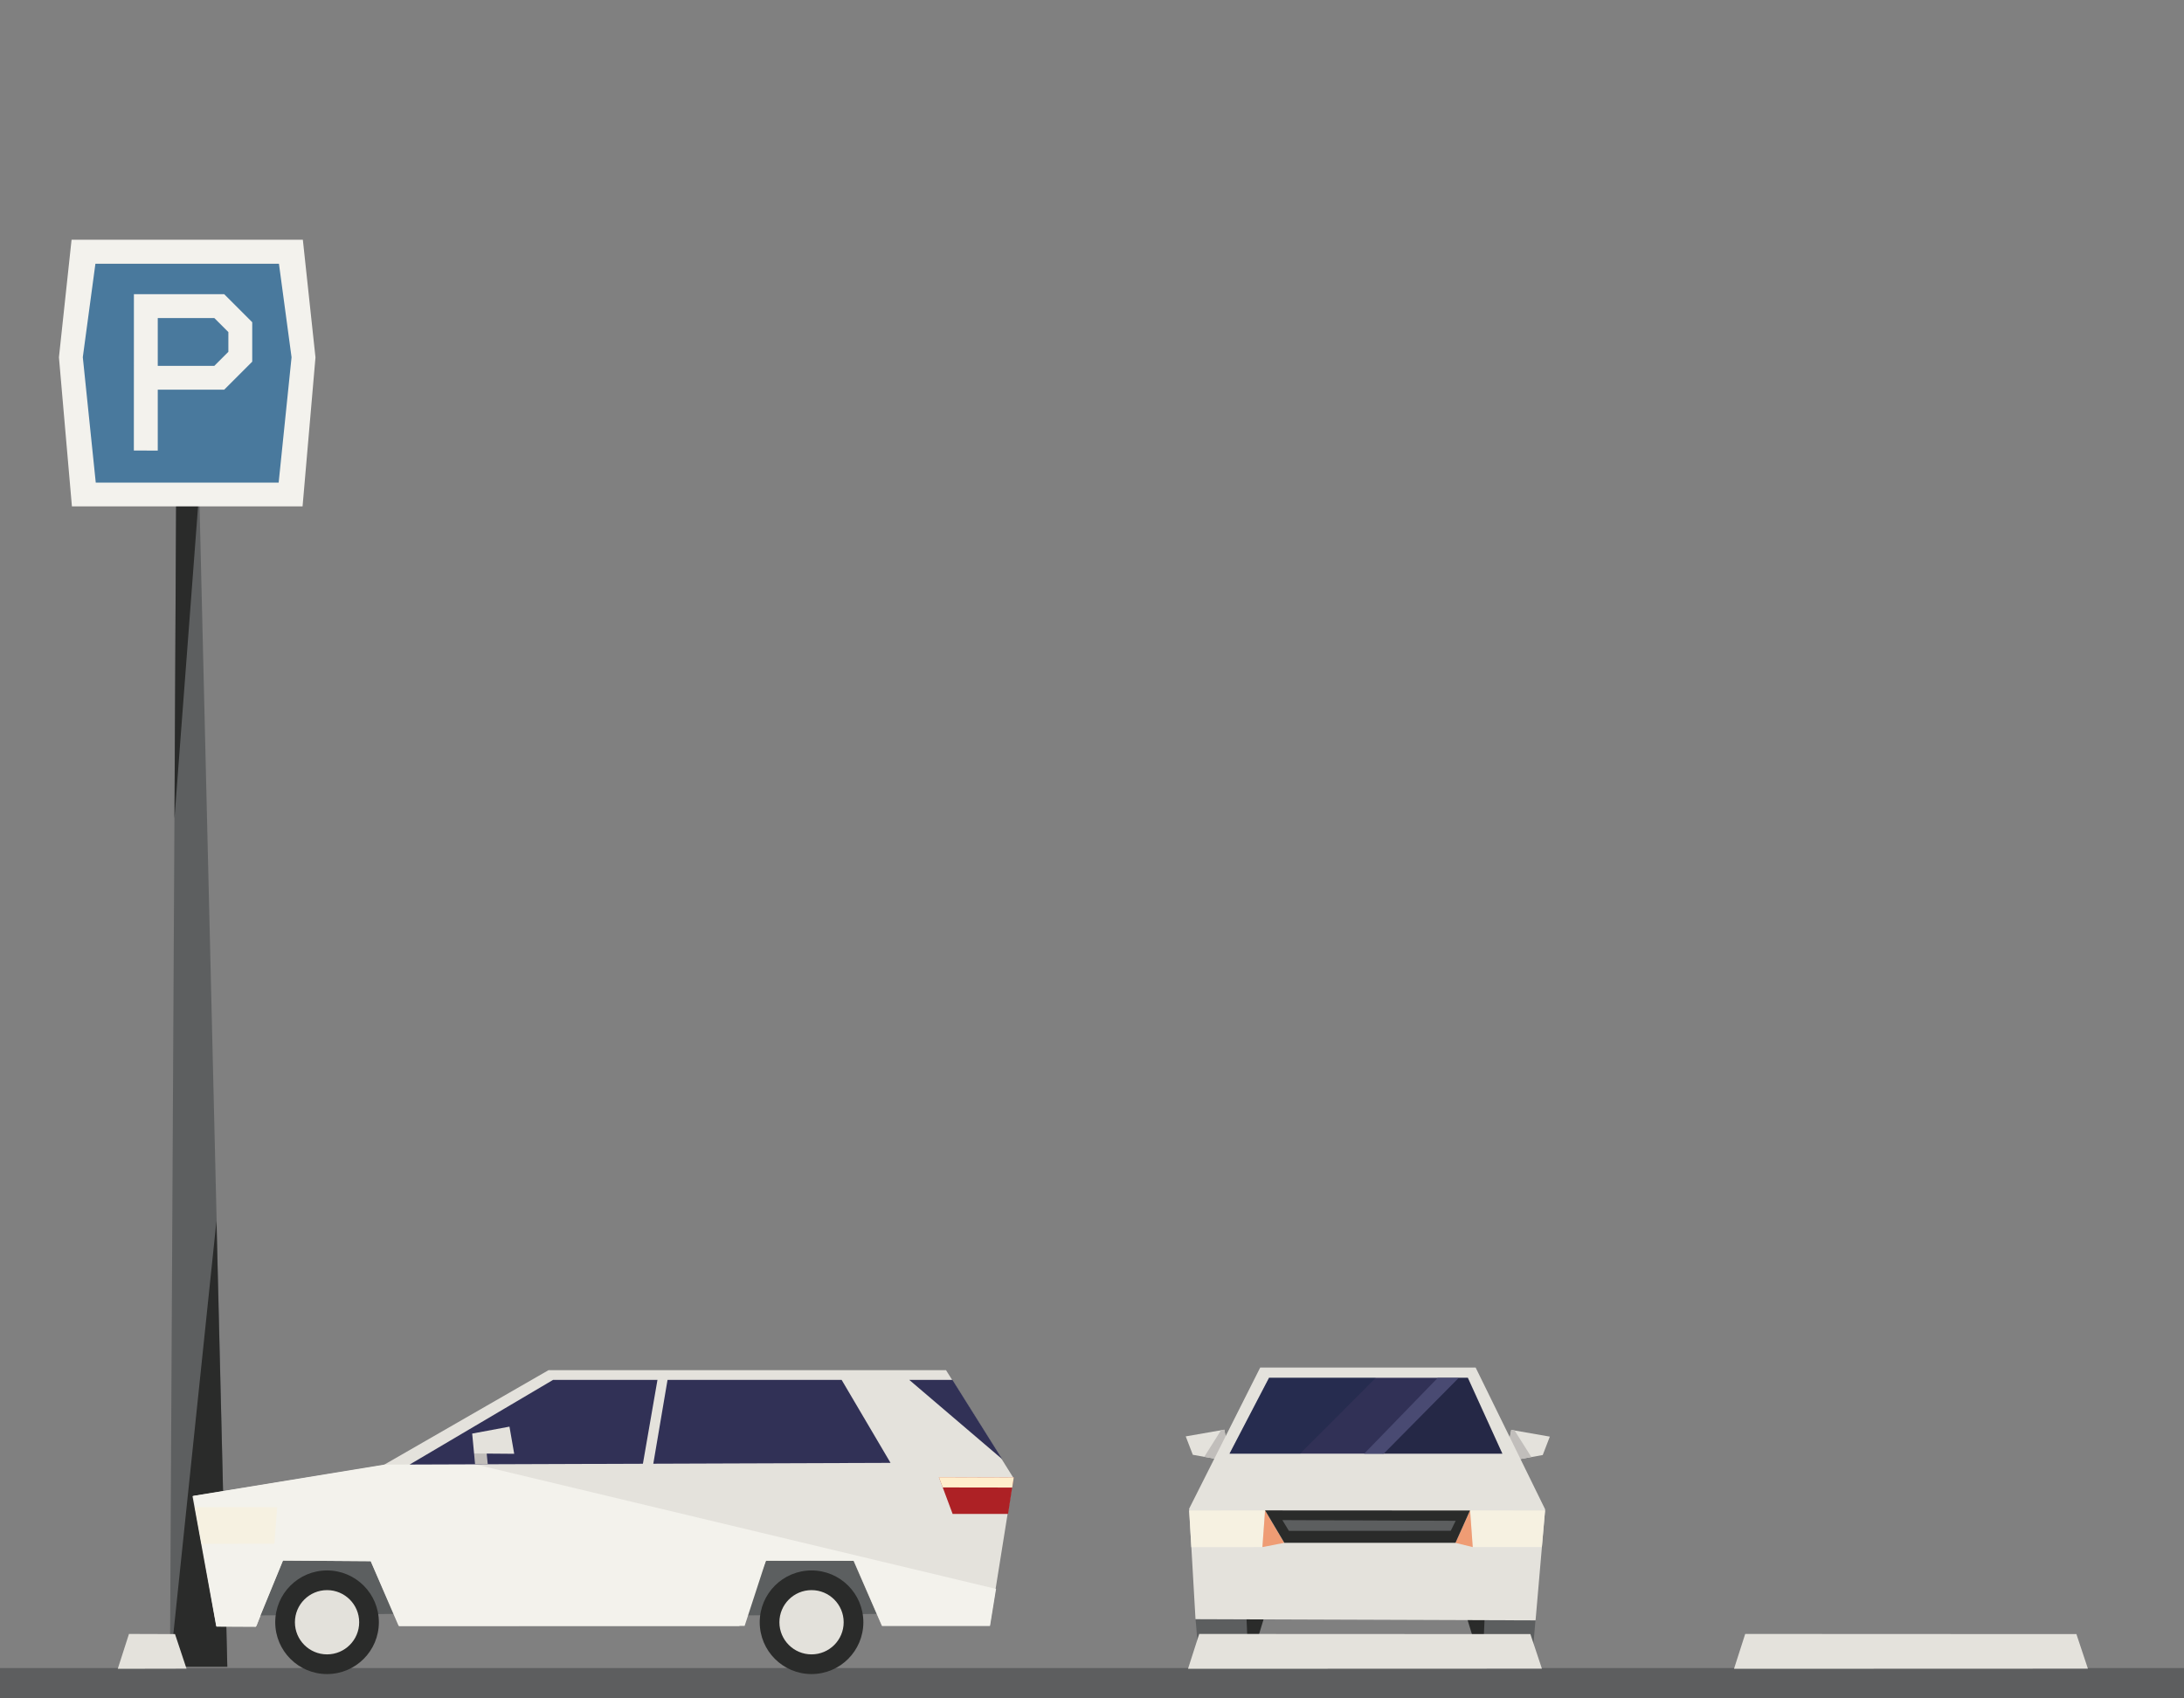<?xml version="1.0" standalone="no"?><!DOCTYPE svg PUBLIC "-//W3C//DTD SVG 1.1//EN" "http://www.w3.org/Graphics/SVG/1.1/DTD/svg11.dtd"><svg width="864px" height="672px" version="1.1" xmlns="http://www.w3.org/2000/svg" xmlns:xlink="http://www.w3.org/1999/xlink" xml:space="preserve" style="fill-rule:evenodd;clip-rule:evenodd;stroke-linejoin:round;stroke-miterlimit:1.414;"><rect width="100%" height="100%" fill="#808080" stroke="none"/><g><g id="parking-lot-right" transform="matrix(0.5,0,0,0.5,0,-288)"><g id="parking-sign"><path d="M134.461,1894.96l45.379,0l-22.227,-930.162l-18.281,9.262l-4.871,920.9Z" style="fill:#5d5f60;fill-rule:nonzero;"/><path d="M179.844,1894.96l-45.387,0l36.813,-352.777l8.574,352.777Z" style="fill:#2a2b2a;fill-rule:nonzero;"/><path d="M138.039,1223.8l19.566,-258.996l-18.277,9.292l-1.289,249.704Z" style="fill:#2a2b2a;fill-rule:nonzero;"/><path d="M73.891,784.803l154.441,0l3.645,85.947l-11.633,102.918l-144.949,0l-25.149,-102.918l23.645,-85.947Z" style="fill:#49799d;fill-rule:nonzero;"/><path d="M220.473,957.935l-144.703,0l-10.254,-99.259l9.98,-73.998l145.2,0l9.984,74.062l-10.207,99.195ZM56.625,765.721l-9.992,93.018l10.27,117.996l182.488,0l10.219,-117.871l-9.996,-93.143l-182.989,0Z" style="fill:#f3f2ed;fill-rule:nonzero;"/><path d="M169.57,865.52l0,-0.006l-44.75,0l0,-37.832l44.75,0l0,-0.006l11.125,11.125l0,15.594l-11.125,11.125ZM199.566,831.012l-0.035,0.012l0.019,-0.051l-22.164,-22.167l-71.433,-0.027l-0.043,123.733l18.91,0.063l0,-48.192l52.566,0.007l22.164,-22.167l-0.003,-0.013l0.019,-0.01l0,-31.188Z" style="fill:#f3f2ed;fill-rule:nonzero;"/></g><g id="ground"><rect x="0" y="1896" width="1728" height="24" style="fill:#5d5e5f;fill-rule:nonzero;"/></g><g id="sideways-car"><path d="M199.096,1851.45l21.67,-54.006l69.83,0l22.826,52.672" style="fill:#5c5f60;fill-rule:nonzero;"/><path d="M582.096,1851.45l21.67,-54.006l69.83,0l22.826,52.672" style="fill:#5c5f60;fill-rule:nonzero;"/><path d="M199.096,1854.45l21.67,-54.006l69.83,0l22.826,52.672" style="fill:#5c5f60;fill-rule:nonzero;"/><path d="M582.096,1854.45l21.67,-54.006l69.83,0l22.826,52.672" style="fill:#5c5f60;fill-rule:nonzero;"/><path d="M171.041,1862.71l-18.75,-102.76l151.021,-24.5l130.665,-75.17l314.541,0l53.273,85.17l-18.75,117.155l-85.305,0.015l-22.445,-51.545l-69.25,0l-21.082,51.711l-269,-0.002l-22.5,-51.334l-69.668,-0.5l-21.336,51.668l-31.414,0.092Z" style="fill:#e4e2dc;fill-rule:nonzero;"/><path d="M206.088,1854.43l-34.961,7.113l0.25,1.188l31.549,0.017" style="fill:#f3f2ec;fill-rule:nonzero;"/><path d="M783.322,1862.59l-85.313,0.02l-22.343,-51.489l-69.664,-0.123l-16.836,51.633l-273.754,0.061l-22.16,-51.28l-69.334,-0.496l-21.502,52.502l-31.166,-0.166l-18.334,-103.506l151.25,-24.75l71.672,-0.25l412.234,98.625l-4.75,29.219Z" style="fill:#f3f2ec;fill-rule:nonzero;"/><path d="M802.064,1745.23l-4.469,28.781l-43.867,0.028l-10.852,-29.059l59.188,0.25Z" style="fill:#ad2125;fill-rule:nonzero;"/><path d="M219.283,1768.72l-2.166,28.916l-57.647,0.027l-5.25,-29.021l65.063,0.078Z" style="fill:#f6f1e1;fill-rule:nonzero;"/><path d="M802.127,1745.1l-1.24,8.053l-55.01,-0.084l-3.031,-8.125l59.281,0.156Z" style="fill:#fec;fill-rule:nonzero;"/><path d="M324.117,1734.95l113.502,-67.006l228.283,0l38.694,65.674l-380.479,1.332Z" style="fill:#313156;fill-rule:nonzero;"/><path d="M753.592,1667.95l-34.188,-0.004l73.528,62.75l-39.34,-62.746Z" style="fill:#313156;fill-rule:nonzero;"/><path d="M521.012,1663.2l7.557,2.344l-15.161,89.338l-8.011,-1.668l15.615,-90.014Z" style="fill:#e4e2dc;fill-rule:nonzero;"/><path d="M375.096,1726.2l0.793,8.584l10.041,-0.041l-1.002,-9.955l-9.832,1.412Z" style="fill:#c0bdba;fill-rule:nonzero;"/><path d="M375.096,1726.2l-1.5,-15.75l29.5,-5.5l3.75,21.5l-31.75,-0.25Z" style="fill:#e4e2dc;fill-rule:nonzero;"/><path d="M285.932,1860.03c0,15.602 -12.648,28.25 -28.25,28.25c-15.602,0 -28.25,-12.648 -28.25,-28.25c0,-15.602 12.648,-28.25 28.25,-28.25c15.602,0 28.25,12.648 28.25,28.25" style="fill:#e3e1db;fill-rule:nonzero;"/><path d="M258.766,1885.17c-14.041,0 -25.424,-11.383 -25.424,-25.422c0,-14.041 11.383,-25.424 25.424,-25.424c14.041,0 25.424,11.383 25.424,25.424c0,14.039 -11.383,25.422 -25.424,25.422M258.766,1818.75c-22.645,0 -41,18.358 -41,41c0,22.643 18.355,41 41,41c22.645,0 41,-18.357 41,-41c0,-22.642 -18.355,-41 -41,-41" style="fill:#2a2b2a;fill-rule:nonzero;"/><path d="M669.262,1860.03c0,15.602 -12.648,28.25 -28.25,28.25c-15.602,0 -28.25,-12.648 -28.25,-28.25c0,-15.602 12.648,-28.25 28.25,-28.25c15.602,0 28.25,12.648 28.25,28.25" style="fill:#e3e1db;fill-rule:nonzero;"/><path d="M642.096,1885.17c-14.041,0 -25.424,-11.383 -25.424,-25.422c0,-14.041 11.383,-25.424 25.424,-25.424c14.041,0 25.424,11.383 25.424,25.424c0,14.039 -11.383,25.422 -25.424,25.422M642.096,1818.75c-22.645,0 -41,18.358 -41,41c0,22.643 18.355,41 41,41c22.645,0 41,-18.357 41,-41c0,-22.642 -18.355,-41 -41,-41" style="fill:#2a2b2a;fill-rule:nonzero;"/></g><g id="car-inbound" transform="matrix(2,0,0,2,938.158,1509.49)"><g transform="matrix(1,0,0,1,0,-10.33)"><path d="M127.589,121.742l13.651,-2.45l2.8,-7.279l-15.261,-2.662l-1.259,6.721l-2.321,2.339Z" style="fill:#e4e2dc;fill-rule:nonzero;"/></g><g transform="matrix(1,0,0,1,0,-10.33)"><path d="M127.604,121.746l-2.327,-3.494l2.259,-2.185l1.269,-6.697l1.297,0.208l6.621,10.502Z" style="fill:#c1bebb;fill-rule:nonzero;"/></g><g transform="matrix(1,0,0,1,0,-10.33)"><path d="M0,111.919l2.8,7.279l13.651,2.45l2.39,-3.331l-2.321,-2.339l-1.26,-6.72Z" style="fill:#e4e2dc;fill-rule:nonzero;"/></g><g transform="matrix(1,0,0,1,0,-10.33)"><path d="M16.467,121.646l2.327,-3.494l-2.259,-2.185l-1.269,-6.697l-1.297,0.208l-6.641,10.531Z" style="fill:#c1bebb;fill-rule:nonzero;"/></g><path d="M3.89,173.884l1.68,19.532l19.321,0l3.991,-19.742Z" style="fill:#5c5e5f;fill-rule:nonzero;"/><path d="M24.052,173.674l0.84,19.742l5.992,-19.742Z" style="fill:#2a2b2a;fill-rule:nonzero;"/><path d="M117.358,193.416l19.35,0l1.68,-19.321l-24.993,-0.211Z" style="fill:#5c5e5f;fill-rule:nonzero;"/><path d="M111.394,173.884l5.964,19.532l0.869,-19.532Z" style="fill:#2a2b2a;fill-rule:nonzero;"/><g transform="matrix(1,-3.22153e-17,-3.22153e-17,1.132,0,-22.926)"><path d="M29.468,85.928l-28.118,49.341l2.519,38.615l1.89,0.006l132.637,0.414l3.796,-38.796l-27.505,-49.58Z" style="fill:#e4e2dc;fill-rule:nonzero;"/></g><g transform="matrix(1,-8.52366e-17,-8.52366e-17,1.348,1.39815e-14,-42.247)"><path d="M32.958,89.498l-15.629,22.27l107.925,1.7053e-13l-13.669,-22.27Z" style="fill:#313156;fill-rule:nonzero;"/></g><g transform="matrix(1.356,0,0,1.356,-9.086,-43.194)"><path d="M31.032,89.668l-11.553,22.138l20.631,5.68434e-14l22.058,-22.138Z" style="fill:#0f2342;fill-opacity:0.3;fill-rule:nonzero;"/></g><path d="M111.625,78.397l-3.656,5.72697e-12l-30.219,30.02l47.504,3.09797e-12l-13.629,-30.02Z" style="fill:#0a1723;fill-opacity:0.3;fill-rule:nonzero;"/><g transform="matrix(1.35,0,0,1.35,-25.576,-42.44)"><path d="M76.954,111.768l21.988,-22.241l-6.14,2.84217e-14l-21.571,22.241Z" style="fill:#494a72;fill-rule:nonzero;"/></g><g transform="matrix(1,0,0,1,-199.295,-4.47)"><path d="M200.645,135.387l0.867,14.5l28.119,-0.028l1.051,-14.511Z" style="fill:#f6f1e1;fill-rule:nonzero;"/></g><g transform="matrix(1,0,0,1,-199.295,-4.47)"><path d="M230.683,135.348l7.571,12.829l-8.623,1.682Z" style="fill:#ef9c74;fill-rule:nonzero;"/></g><g transform="matrix(1,0,0,1,-199.295,-4.47)"><path d="M341.445,135.387l-1.263,14.458l-27.344,0.014l-1.052,-14.511l29.659,0.039Z" style="fill:#f6f1e1;fill-rule:nonzero;"/></g><g transform="matrix(1,0,0,1,-199.295,-4.47)"><path d="M311.786,135.348l-5.818,12.829l6.87,1.682Z" style="fill:#ef9c74;fill-rule:nonzero;"/></g><g transform="matrix(1,0,0,1,-199.295,-4.47)"><path d="M311.753,135.388l-81.06,-0.043l7.604,12.831l67.715,0Z" style="fill:#2a2b2a;fill-rule:nonzero;"/></g><g transform="matrix(1,0,0,1,-199.295,-4.47)"><path d="M306.083,139.461l-1.926,3.936l-64.038,0.055l-2.592,-4.272Z" style="fill:#5c5e5f;fill-rule:nonzero;"/></g></g><g id="parking-stops"><path d="M138.473,1869.12l9.098,27.356l-54.383,0.102l8.853,-27.577l36.432,0.119Z" style="fill:#e4e2dc;fill-rule:nonzero;"/><path d="M1210.87,1869.12l9.098,27.356l-280,0.102l8.853,-27.577l262.049,0.119Z" style="fill:#e4e2dc;fill-rule:nonzero;"/><path d="M1642.87,1869.12l9.098,27.356l-280,0.102l8.853,-27.577l262.049,0.119Z" style="fill:#e4e2dc;fill-rule:nonzero;"/></g></g></g></svg>